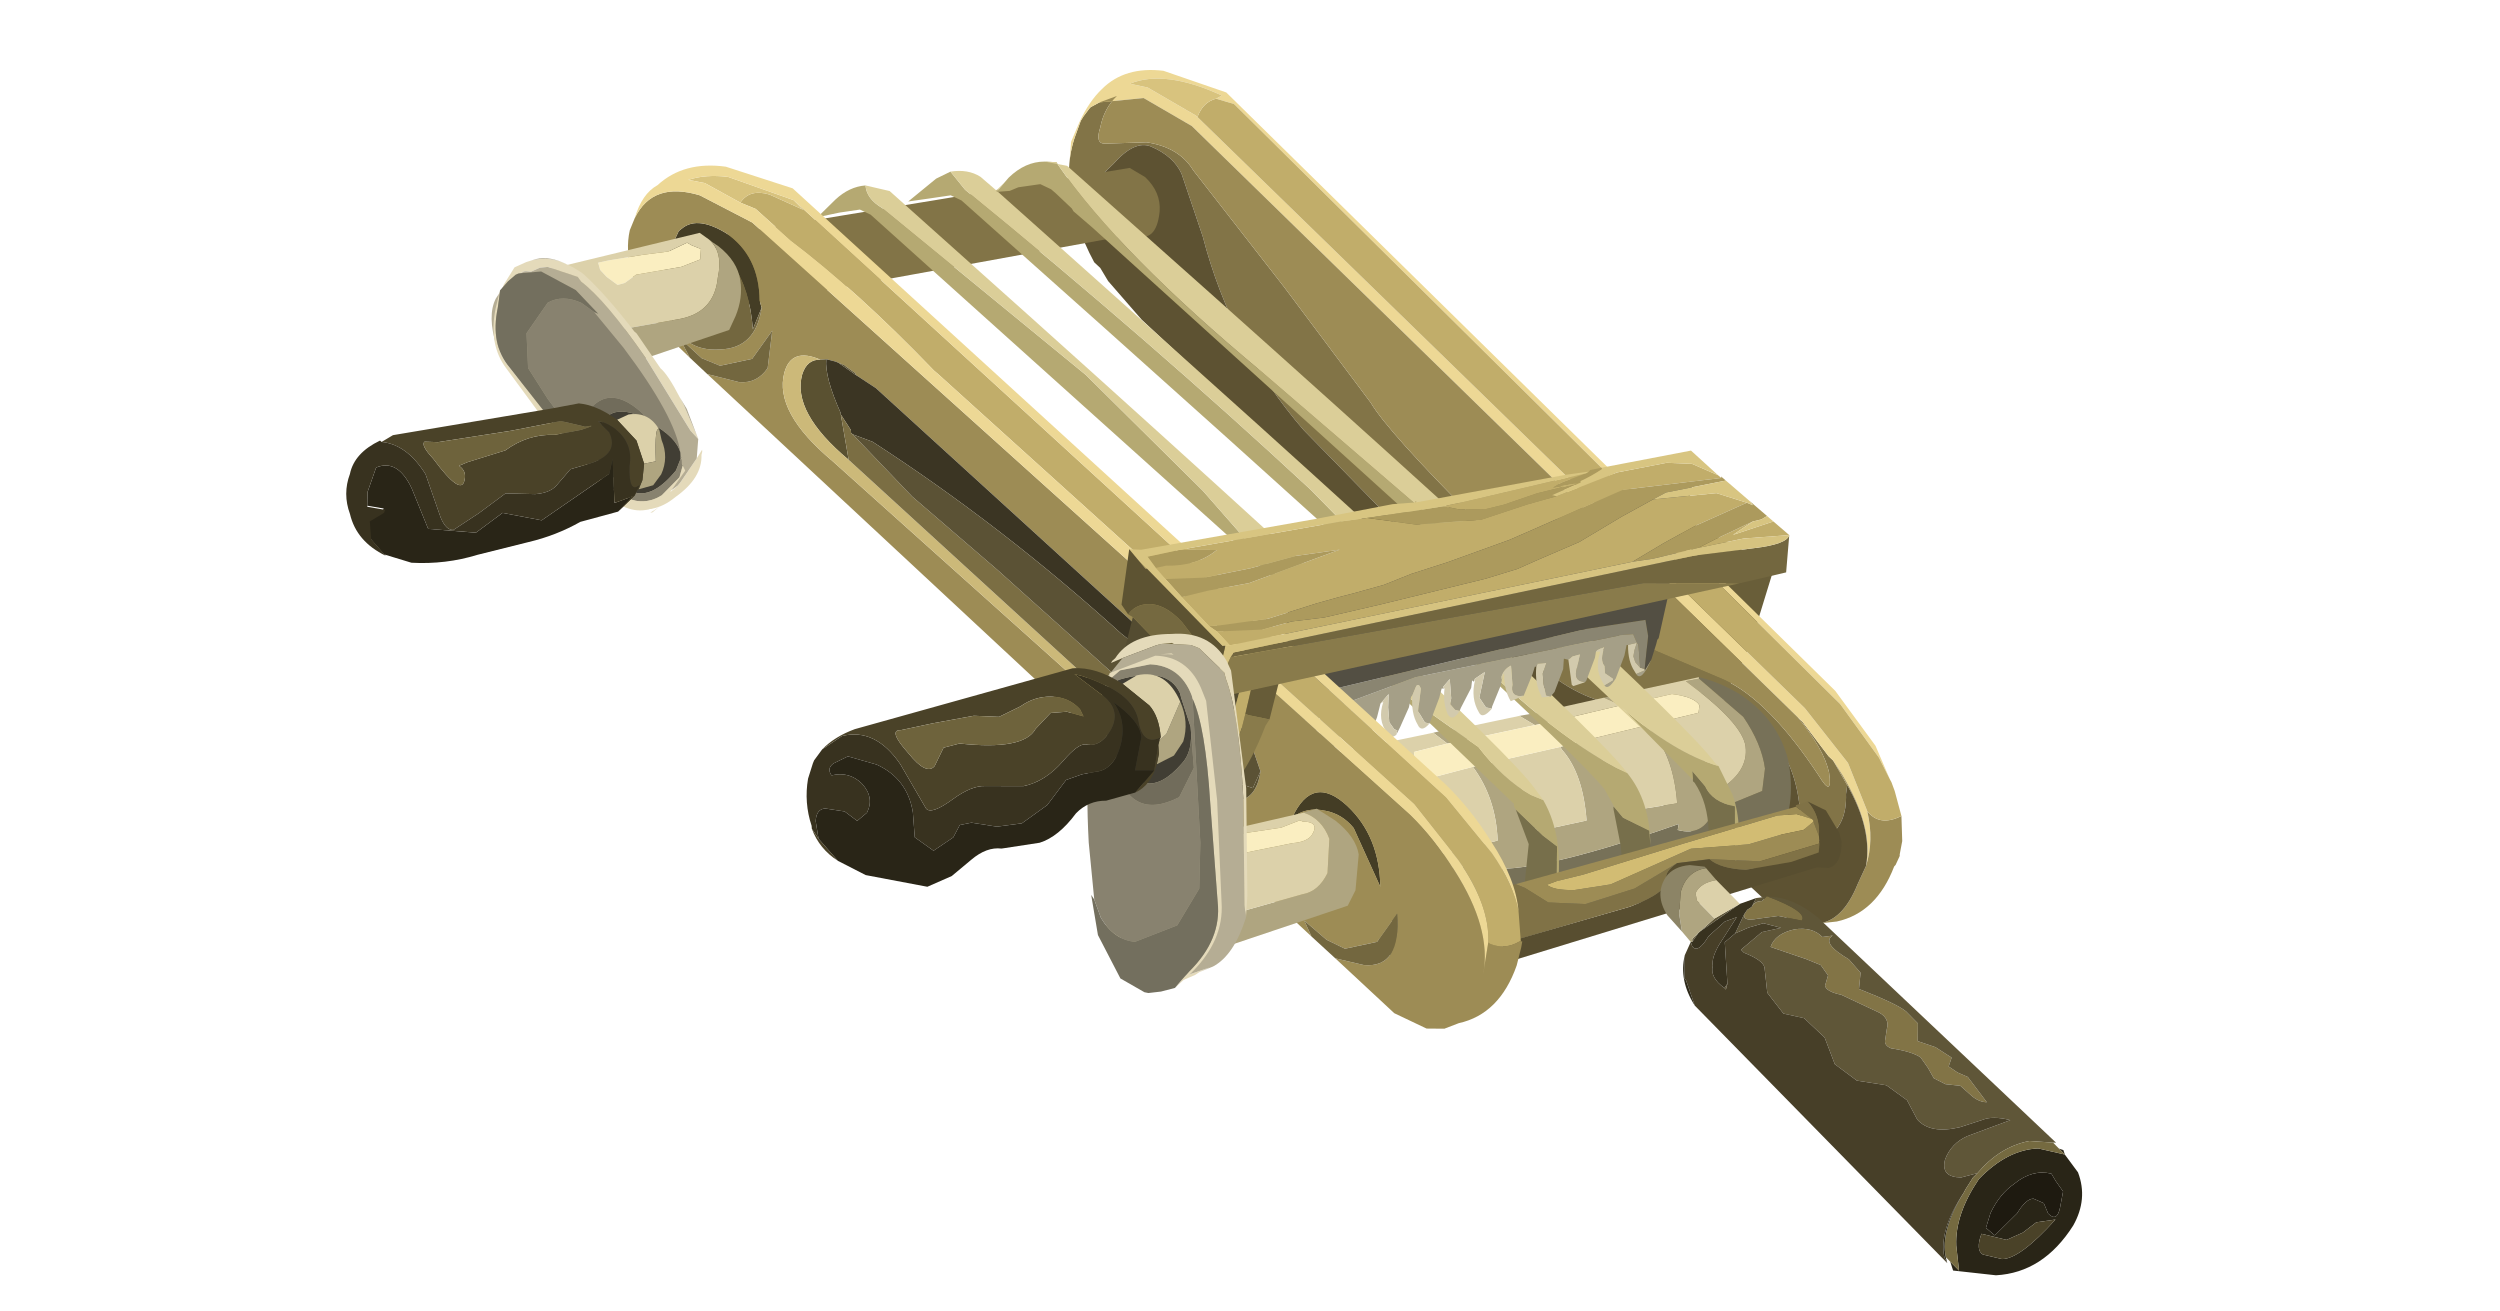 <?xml version="1.0" encoding="UTF-8" standalone="no"?>
<svg xmlns:xlink="http://www.w3.org/1999/xlink" height="44.35px" width="84.55px" xmlns="http://www.w3.org/2000/svg">
  <g transform="matrix(1.0, 0.0, 0.0, 1.0, 0.0, 0.0)">
    <use height="6.95" transform="matrix(0.997, -0.075, 0.075, 0.997, 54.95, 17.25)" width="4.9" xlink:href="#shape0"/>
    <use height="29.6" transform="matrix(0.999, -0.032, 0.032, 0.999, 36.05, 2.45)" width="27.45" xlink:href="#shape1"/>
    <use height="9.25" transform="matrix(0.997, -0.075, 0.075, 0.997, 42.2, 24.05)" width="18.15" xlink:href="#shape2"/>
    <use height="3.8" transform="matrix(0.997, -0.075, 0.075, 0.997, 23.3, 6.8)" width="15.85" xlink:href="#shape3"/>
    <use height="26.75" transform="matrix(0.997, -0.075, 0.075, 0.997, 27.55, 6.05)" width="29.55" xlink:href="#shape4"/>
    <use height="8.4" transform="matrix(0.997, -0.075, 0.075, 0.997, 42.4, 17.45)" width="14.9" xlink:href="#shape5"/>
    <use height="5.45" transform="matrix(0.997, -0.075, 0.075, 0.997, 46.671, 28.191)" width="15.55" xlink:href="#shape6"/>
    <use height="13.85" transform="matrix(1, 0.007, -0.007, 1, 56.15, 29.25)" width="14.35" xlink:href="#shape7"/>
    <use height="31.0" transform="matrix(0.997, -0.075, 0.075, 0.997, 21.05, 5.8)" width="28.4" xlink:href="#shape8"/>
    <use height="10.55" transform="matrix(0.997, -0.075, 0.075, 0.997, 37.1, 16.75)" width="23.25" xlink:href="#shape9"/>
    <use height="4.8" transform="matrix(0.997, -0.075, 0.075, 0.997, 17.581, 8.332)" width="7.35" xlink:href="#shape10"/>
    <use height="9.75" transform="matrix(-0.623, 0.748, -0.729, -0.607, 25.35, 13.95)" width="5.25" xlink:href="#shape11"/>
    <use height="9.25" transform="matrix(-0.659, 0.75, -0.721, -0.633, 24.7, 14.4)" width="4.55" xlink:href="#shape12"/>
    <use height="3.65" transform="matrix(0.997, -0.075, 0.075, 0.997, 12.318, 15.793)" width="9.05" xlink:href="#morphshape0"/>
    <use height="4.65" transform="matrix(0.997, -0.075, 0.075, 0.997, 11.5, 14.25)" width="10.9" xlink:href="#shape13"/>
    <use height="4.8" transform="matrix(0.997, -0.075, 0.075, 0.997, 38.55, 27.8)" width="7.3" xlink:href="#shape14"/>
    <use height="9.75" transform="matrix(1.163, -0.314, 0.309, 1.147, 35.05, 22.55)" width="5.25" xlink:href="#shape11"/>
    <use height="9.25" transform="matrix(1.178, -0.307, 0.301, 1.155, 34.95, 23.25)" width="4.55" xlink:href="#shape12"/>
    <use height="7.0" transform="matrix(0.997, -0.075, 0.075, 0.997, 27.0, 23.3)" width="12.95" xlink:href="#shape15"/>
  </g>
  <defs>
    <g id="shape0" transform="matrix(1.0, 0.0, 0.0, 1.0, 0.0, 0.0)">
      <path d="M4.9 2.3 L4.0 4.6 Q2.95 6.85 2.05 6.95 L0.3 6.65 Q-0.25 6.0 0.25 3.6 L1.25 0.0 4.9 2.3" fill="#695e39" fill-rule="evenodd" stroke="none"/>
    </g>
    <g id="shape1" transform="matrix(1.0, 0.0, 0.0, 1.0, 0.0, 0.0)">
      <path d="M24.05 22.6 L24.2 22.75 25.05 23.95 25.2 24.1 25.65 24.95 25.6 25.25 Q25.6 26.3 24.9 26.7 24.15 27.15 24.0 25.45 23.75 22.85 21.0 21.65 L19.5 21.85 18.0 22.0 Q16.45 21.7 15.1 20.3 L11.5 16.55 7.65 12.35 Q5.3 9.45 4.45 5.7 L3.8 3.55 Q3.55 2.95 2.8 2.6 2.25 2.35 1.5 3.15 L0.55 4.0 0.0 3.85 0.0 3.25 Q0.05 2.65 0.25 2.15 L0.45 1.65 0.55 1.5 0.75 1.25 0.8 1.2 0.9 1.15 1.1 1.05 1.7 0.85 Q1.25 1.25 1.1 1.9 0.9 2.45 1.25 2.45 L2.65 2.45 Q3.75 2.65 4.2 3.45 L7.15 7.5 9.95 11.5 Q10.5 12.5 13.4 15.6 16.4 18.8 17.6 19.4 L21.6 21.25 Q23.1 22.0 24.7 24.6 25.15 25.4 25.05 24.5 24.9 23.7 24.05 22.6" fill="#827447" fill-rule="evenodd" stroke="none"/>
      <path d="M25.2 24.1 L25.05 23.95 24.2 22.75 24.05 22.6 4.2 1.95 2.6 0.95 1.1 1.05 0.9 1.15 0.8 1.2 0.75 1.25 0.55 1.5 0.45 1.65 0.25 2.15 Q0.05 2.65 0.0 3.25 L0.1 2.35 0.4 1.7 Q0.75 1.0 1.2 0.6 2.0 -0.15 3.3 0.05 L5.4 0.85 25.35 21.75 26.65 23.65 27.1 24.8 26.75 24.05 25.5 22.2 5.65 1.25 5.05 1.05 5.25 0.95 Q3.35 0.0 2.15 0.45 L2.75 0.6 4.35 1.6 4.4 1.65 24.3 22.3 25.7 24.2 26.3 25.85 Q26.5 26.85 26.2 27.7 26.5 26.4 25.5 24.6 L25.2 24.1" fill="#edd895" fill-rule="evenodd" stroke="none"/>
      <path d="M24.05 22.6 Q24.9 23.7 25.05 24.5 25.15 25.4 24.7 24.6 23.1 22.0 21.6 21.25 L17.6 19.4 Q16.4 18.8 13.4 15.6 10.5 12.5 9.95 11.5 L7.15 7.5 4.2 3.45 Q3.75 2.65 2.65 2.45 L1.25 2.45 Q0.9 2.45 1.1 1.9 1.25 1.25 1.7 0.85 L1.1 1.05 2.6 0.95 4.2 1.95 24.05 22.6 M25.65 24.95 L25.2 24.1 25.5 24.6 Q26.5 26.4 26.2 27.7 26.5 26.85 26.3 25.85 26.7 26.4 27.45 26.05 L27.45 26.9 27.35 27.35 27.35 27.4 27.2 27.7 27.15 27.75 Q26.5 29.3 25.15 29.55 L24.5 29.6 Q25.35 29.55 25.9 28.3 L26.2 27.7 Q26.45 26.45 25.65 24.95" fill="#9d8c55" fill-rule="evenodd" stroke="none"/>
      <path d="M26.3 25.85 L25.7 24.2 24.3 22.3 4.4 1.65 Q4.6 1.15 5.05 1.05 L5.65 1.25 25.5 22.2 26.75 24.05 27.1 24.8 27.15 24.9 27.2 25.05 27.25 25.2 27.45 26.05 Q26.7 26.4 26.3 25.85" fill="#c1ad6a" fill-rule="evenodd" stroke="none"/>
      <path d="M4.4 1.65 L4.35 1.6 2.75 0.6 2.15 0.45 Q3.35 0.0 5.25 0.95 L5.05 1.05 Q4.6 1.15 4.4 1.65" fill="#d8c37e" fill-rule="evenodd" stroke="none"/>
      <path d="M0.0 3.85 L0.55 4.0 1.5 3.15 Q2.25 2.35 2.8 2.6 3.55 2.95 3.8 3.55 L4.45 5.7 Q5.3 9.45 7.65 12.35 L11.5 16.55 15.1 20.3 Q16.45 21.7 18.0 22.0 L19.5 21.85 21.0 21.65 Q23.75 22.85 24.0 25.45 24.15 27.15 24.9 26.7 25.6 26.3 25.6 25.25 L25.65 24.95 Q26.45 26.45 26.2 27.7 L25.9 28.3 Q25.35 29.55 24.5 29.6 L24.05 29.55 Q23.5 29.5 23.05 29.05 L2.3 8.45 1.2 7.1 0.95 6.65 0.85 6.55 0.75 6.45 Q0.1 5.15 0.0 3.85" fill="#5d5232" fill-rule="evenodd" stroke="none"/>
    </g>
    <g id="shape2" transform="matrix(1.0, 0.0, 0.0, 1.0, 0.0, 0.0)">
      <path d="M15.3 0.05 L15.3 0.0 Q15.95 0.2 16.6 0.65 17.85 1.6 18.1 3.0 18.3 4.6 17.5 5.8 L16.65 6.6 4.65 9.25 4.15 8.7 4.2 8.5 4.55 5.7 4.6 5.75 7.35 5.8 Q8.65 6.4 14.25 4.9 L14.2 5.1 Q15.05 5.4 15.45 4.55 L17.15 4.0 17.3 3.25 Q17.25 2.4 16.7 1.45 L15.3 0.05" fill="#777158" fill-rule="evenodd" stroke="none"/>
      <path d="M13.35 0.65 L12.6 0.75 12.05 0.45 12.4 0.4 13.25 0.55 13.35 0.65 M10.4 1.1 L9.65 1.2 9.15 0.85 9.65 0.8 10.1 0.8 10.4 1.1 M7.45 1.5 L6.65 1.6 6.2 1.2 6.85 1.1 6.9 1.15 7.05 1.15 7.45 1.5 M10.45 2.0 L11.25 1.85 Q12.7 3.4 12.45 4.35 L14.25 4.2 Q14.25 2.65 13.6 1.75 L13.45 1.5 14.1 1.4 Q15.6 2.9 15.6 3.9 16.75 3.35 16.7 2.45 16.65 1.65 14.85 0.1 L15.3 0.05 16.7 1.45 Q17.25 2.4 17.3 3.25 L17.15 4.0 15.45 4.55 Q15.05 5.4 14.2 5.1 L14.25 4.9 Q8.65 6.4 7.35 5.8 L4.6 5.75 4.6 5.6 8.1 5.0 Q8.15 3.55 7.45 2.45 L8.3 2.35 Q9.6 3.8 9.4 4.7 L9.35 4.8 11.15 4.55 Q11.15 2.95 10.5 2.1 L10.45 2.0" fill="#afa580" fill-rule="evenodd" stroke="none"/>
      <path d="M11.25 1.85 L15.2 1.2 15.25 0.95 Q15.1 0.65 14.35 0.5 L13.35 0.65 13.25 0.55 12.4 0.4 15.3 0.0 15.3 0.05 14.85 0.1 Q16.65 1.65 16.7 2.45 16.75 3.35 15.6 3.9 15.6 2.9 14.1 1.4 L13.45 1.5 13.6 1.75 Q14.25 2.65 14.25 4.2 L12.45 4.35 Q12.7 3.4 11.25 1.85 M12.6 0.75 L10.4 1.1 10.1 0.8 9.65 0.8 12.05 0.45 12.6 0.75 M9.65 1.2 L7.45 1.5 7.05 1.15 6.9 1.15 9.15 0.85 9.65 1.2 M6.65 1.6 L5.5 1.8 Q5.55 2.7 6.1 2.7 L7.45 2.45 10.45 2.0 10.5 2.1 Q11.15 2.95 11.15 4.55 L9.35 4.8 9.4 4.7 Q9.6 3.8 8.3 2.35 L7.45 2.45 Q8.15 3.55 8.1 5.0 L4.6 5.6 4.6 5.75 4.55 5.7 4.2 8.5 0.0 3.2 0.55 2.25 0.85 1.9 6.2 1.2 6.65 1.6" fill="#dcd1aa" fill-rule="evenodd" stroke="none"/>
      <path d="M13.35 0.65 L14.35 0.5 Q15.1 0.65 15.25 0.95 L15.2 1.2 11.25 1.85 10.45 2.0 7.45 2.45 6.1 2.7 Q5.55 2.7 5.5 1.8 L6.65 1.6 7.45 1.5 9.65 1.2 10.4 1.1 12.6 0.75 13.35 0.65" fill="#faeec1" fill-rule="evenodd" stroke="none"/>
    </g>
    <g id="shape3" transform="matrix(1.0, 0.0, 0.0, 1.0, 0.0, 0.0)">
      <path d="M0.6 3.8 Q0.05 3.85 0.0 3.3 0.0 2.45 0.95 1.25 L14.95 0.0 15.45 0.35 Q15.95 0.9 15.85 1.55 15.65 2.65 14.9 2.25 L1.15 3.7 0.6 3.8" fill="#827447" fill-rule="evenodd" stroke="none"/>
    </g>
    <g id="shape4" transform="matrix(1.0, 0.0, 0.0, 1.0, 0.0, 0.0)">
      <path d="M23.2 26.1 L23.0 26.65 21.95 26.75 22.4 24.25 22.05 23.05 22.9 24.0 23.35 24.4 23.2 26.1 M28.1 22.5 L28.1 22.2 28.5 22.75 Q28.7 23.3 29.45 23.5 L29.3 25.55 28.25 25.75 28.45 24.95 28.5 24.3 Q28.55 23.3 28.15 22.6 L28.1 22.55 28.1 22.5 M25.4 23.25 L25.65 23.6 26.5 24.1 26.5 24.6 26.45 24.7 26.45 24.85 26.2 26.15 25.15 26.35 25.5 25.0 25.5 24.55 25.35 23.3 25.35 23.2 25.4 23.25" fill="#776f4b" fill-rule="evenodd" stroke="none"/>
      <path d="M23.2 26.1 L23.35 24.4 22.9 24.0 22.05 23.05 22.0 22.95 22.0 22.85 18.05 18.45 20.95 20.85 Q21.7 22.0 22.6 22.6 L23.0 22.8 Q23.65 24.15 23.2 26.1 M15.5 15.65 L15.65 15.85 15.35 15.55 14.8 15.0 13.05 13.1 1.8 1.35 1.45 1.15 0.75 1.2 0.0 1.3 0.65 0.75 Q1.15 0.35 1.7 0.35 1.7 0.8 2.2 1.15 L8.65 7.3 12.3 11.5 15.35 15.55 15.5 15.65 M26.7 20.85 L25.9 19.9 Q27.55 21.55 29.0 22.1 L29.4 23.1 Q29.7 24.2 29.3 25.55 L29.45 23.5 Q28.7 23.3 28.5 22.75 L28.1 22.2 28.1 22.5 26.7 20.85 M7.8 0.0 L8.2 0.05 8.25 0.15 Q10.1 3.3 14.6 7.65 L21.6 14.65 24.8 18.7 23.5 17.35 9.25 2.35 8.65 1.75 8.6 1.65 8.1 1.1 7.95 0.95 7.6 0.75 6.85 0.8 6.55 0.9 6.15 0.9 6.1 0.9 6.4 0.6 6.55 0.45 Q7.15 -0.05 7.8 0.0 M4.6 0.1 L5.05 0.75 Q10.9 6.3 15.95 11.75 L20.5 17.15 Q23.25 20.45 25.55 21.9 L25.9 22.1 Q26.6 23.1 26.5 24.6 L26.5 24.1 25.65 23.6 25.4 23.25 25.1 22.6 Q23.9 20.75 4.9 1.1 L4.55 0.9 3.85 0.95 3.1 1.0 4.1 0.3 4.6 0.1" fill="#b5a972" fill-rule="evenodd" stroke="none"/>
      <path d="M18.05 18.45 L15.5 15.65 15.35 15.55 12.3 11.5 8.65 7.3 2.2 1.15 Q1.7 0.8 1.7 0.35 L2.5 0.6 Q21.55 20.35 22.75 22.4 L23.0 22.8 22.6 22.6 Q21.7 22.0 20.95 20.85 L18.05 18.45 M29.0 22.1 Q27.55 21.55 25.9 19.9 L26.7 20.85 23.5 17.35 24.8 18.7 21.6 14.65 14.6 7.65 Q10.1 3.3 8.25 0.15 L8.2 0.05 7.8 0.0 8.55 0.2 Q27.65 19.9 28.9 22.0 L29.0 22.1 M25.9 22.1 L25.55 21.9 Q23.25 20.45 20.5 17.15 L15.95 11.75 Q10.9 6.3 5.05 0.75 L4.6 0.1 Q5.2 0.05 5.6 0.35 L6.1 0.85 6.4 0.6 6.1 0.9 6.15 0.9 Q24.7 20.1 25.9 22.1" fill="#dbce98" fill-rule="evenodd" stroke="none"/>
    </g>
    <g id="shape5" transform="matrix(1.0, 0.0, 0.0, 1.0, 0.0, 0.0)">
      <path d="M11.2 5.45 L11.15 5.65 10.8 6.4 10.75 6.45 10.6 6.4 Q10.4 6.3 10.5 6.0 L10.65 5.5 10.4 5.55 10.25 5.65 10.1 5.6 10.05 5.95 9.7 6.7 9.55 6.85 9.4 6.8 9.35 6.4 9.35 6.05 9.5 5.7 9.2 5.7 9.15 5.8 9.1 5.8 9.0 6.05 8.65 6.75 8.5 6.75 Q8.2 6.7 8.3 6.35 L8.3 5.7 Q8.05 5.8 7.95 6.05 L7.95 6.15 8.0 6.0 7.9 6.35 7.55 7.05 7.55 7.1 7.35 7.05 7.15 6.7 7.4 5.85 7.05 6.05 7.0 6.15 6.95 6.1 6.9 6.35 6.5 7.0 6.45 7.1 6.3 7.05 6.15 6.85 6.2 6.65 6.2 6.4 6.2 6.0 5.95 6.25 6.0 6.3 5.9 6.3 5.8 6.6 5.45 7.35 5.4 7.45 5.25 7.4 5.05 7.0 5.2 6.25 Q5.15 6.05 5.05 6.15 L4.9 6.45 4.85 6.5 4.75 6.85 4.4 7.5 4.25 7.75 4.3 7.6 4.2 7.55 4.05 7.3 4.05 6.8 4.1 6.35 3.8 6.65 3.65 7.1 3.3 7.85 2.85 7.95 Q2.55 7.45 2.8 6.8 L2.75 6.8 2.6 7.1 2.25 7.85 Q1.95 8.25 1.8 7.95 1.6 7.55 1.75 6.9 L1.7 6.95 1.55 7.45 1.15 8.15 Q0.9 8.55 0.65 8.3 0.5 7.7 0.7 7.1 L0.8 7.2 2.1 6.7 5.05 5.85 12.1 4.95 12.5 4.95 12.6 5.25 12.65 5.3 12.65 6.1 12.5 5.9 12.45 5.7 12.5 5.5 12.6 5.25 12.3 5.3 12.25 5.3 12.15 5.65 11.8 6.4 Q11.5 6.8 11.4 6.6 L11.7 6.45 11.7 6.4 11.45 6.2 11.45 5.95 Q11.3 5.75 11.5 5.3 L11.25 5.4 11.2 5.45 M0.45 5.5 L0.2 6.8 0.7 7.1 0.0 7.2 0.45 5.5 M13.05 5.85 Q12.65 6.6 12.5 6.3 L12.8 6.2 13.05 5.85" fill="#a59f87" fill-rule="evenodd" stroke="none"/>
      <path d="M11.2 5.45 L11.25 5.4 11.5 5.3 Q11.3 5.75 11.45 5.95 L11.45 6.2 11.7 6.4 11.7 6.45 11.4 6.6 11.35 6.5 Q11.1 6.0 11.35 5.45 L11.2 5.45 M12.3 5.3 L12.6 5.25 12.5 5.5 12.45 5.7 12.5 5.9 12.65 6.1 12.8 6.15 12.8 6.2 12.5 6.3 12.45 6.2 Q12.25 5.85 12.3 5.3 M3.8 6.65 L4.1 6.35 4.05 6.8 4.05 7.3 4.2 7.55 4.3 7.6 4.25 7.75 Q4.0 7.9 3.95 7.65 3.65 7.2 3.9 6.6 L3.8 6.65 M4.9 6.45 L5.05 6.15 Q5.15 6.05 5.2 6.25 L5.05 7.0 5.25 7.4 5.4 7.45 Q5.1 7.75 5.0 7.45 4.8 7.05 4.9 6.45 M6.0 6.3 L5.95 6.25 6.2 6.0 6.2 6.4 6.2 6.65 6.15 6.85 6.3 7.05 6.45 7.1 Q6.2 7.45 6.05 7.2 5.9 6.8 6.0 6.3 M7.0 6.15 L7.05 6.05 7.4 5.85 7.15 6.7 7.35 7.05 7.55 7.1 Q7.2 7.45 7.1 7.2 6.85 6.7 7.05 6.1 L7.0 6.15 M8.0 6.0 L7.95 6.15 7.95 6.05 Q8.05 5.8 8.3 5.7 L8.3 6.35 Q8.2 6.7 8.5 6.75 L8.65 6.75 8.2 6.9 Q8.0 6.5 8.05 5.95 L8.0 6.0 M9.15 5.8 L9.2 5.7 9.5 5.7 9.35 6.05 9.35 6.4 9.4 6.8 9.55 6.85 9.25 6.85 9.25 6.8 Q9.05 6.4 9.15 5.8 M10.25 5.65 L10.4 5.55 10.65 5.5 10.5 6.0 Q10.4 6.3 10.6 6.4 L10.75 6.45 10.35 6.55 10.3 6.5 10.25 5.65" fill="#d2caad" fill-rule="evenodd" stroke="none"/>
      <path d="M12.6 5.25 L12.5 4.95 12.1 4.95 5.05 5.85 2.1 6.7 0.8 7.2 0.7 7.1 0.2 6.8 0.45 5.5 1.25 6.2 10.95 4.65 12.95 4.5 13.0 5.05 12.8 6.15 12.65 6.1 12.65 5.3 12.6 5.25" fill="#8a8571" fill-rule="evenodd" stroke="none"/>
      <path d="M12.8 6.15 L13.0 5.05 12.95 4.5 10.95 4.65 1.25 6.2 0.45 5.5 1.1 2.4 5.75 1.7 14.9 0.0 13.8 3.5 13.85 3.5 13.35 5.15 13.3 5.2 13.25 5.35 13.05 5.85 12.8 6.2 12.8 6.15" fill="#534f43" fill-rule="evenodd" stroke="none"/>
    </g>
    <g id="shape6" transform="matrix(1.0, 0.0, 0.0, 1.0, 7.75, 2.7)">
      <path d="M6.9 -2.0 L6.55 -1.75 5.8 -1.65 4.65 -1.4 2.7 -1.4 -0.1 -0.4 -1.35 -0.3 Q-2.05 -0.35 -2.25 -0.55 L-1.9 -0.65 -1.0 -0.8 2.5 -1.6 5.7 -2.3 6.35 -2.3 6.85 -2.1 6.9 -2.05 6.9 -2.0" fill="#d2bc73" fill-rule="evenodd" stroke="none"/>
      <path d="M6.85 -2.1 L6.35 -2.3 5.7 -2.3 2.5 -1.6 -1.0 -0.8 -1.9 -0.65 -2.25 -0.55 Q-2.05 -0.35 -1.35 -0.3 L-0.1 -0.4 2.7 -1.4 4.65 -1.4 5.8 -1.65 6.55 -1.75 6.9 -2.0 7.05 -1.5 7.05 -1.25 5.0 -0.8 3.3 -1.0 2.2 -0.95 1.4 -0.55 0.7 -0.2 -1.0 0.2 -2.25 0.05 -3.0 -0.5 -3.3 -0.65 6.35 -2.55 6.85 -2.1 M-4.55 2.1 L-3.95 2.0 -5.05 2.3 -4.55 2.1 M-7.05 2.7 L-7.05 2.75 Q-7.55 2.75 -7.7 2.4 L-7.7 2.25 Q-7.9 1.4 -7.05 0.1 L-5.5 -0.2 -7.7 2.4 Q-7.5 2.75 -7.05 2.7" fill="#9d8c55" fill-rule="evenodd" stroke="none"/>
      <path d="M2.2 -0.95 L3.3 -1.0 Q3.65 -0.65 4.5 -0.55 L6.05 -0.7 7.0 -0.95 7.05 -1.25 7.05 -1.5 Q7.15 -2.2 6.75 -2.7 L7.35 -2.35 7.75 -1.55 7.8 -1.25 Q7.75 -0.5 7.3 -0.4 L6.9 -0.45 -3.95 2.0 -4.55 2.1 -3.8 1.3 0.5 0.4 Q1.85 0.0 1.8 -0.45 1.75 -0.7 2.2 -0.95" fill="#584e30" fill-rule="evenodd" stroke="none"/>
      <path d="M6.9 -2.0 L6.9 -2.05 6.85 -2.1 6.35 -2.55 6.35 -2.6 6.75 -2.7 Q7.15 -2.2 7.05 -1.5 L6.9 -2.0 M-3.3 -0.65 L-3.0 -0.5 -2.25 0.05 -1.0 0.2 0.7 -0.2 1.4 -0.55 2.2 -0.95 Q1.75 -0.7 1.8 -0.45 1.85 0.0 0.5 0.4 L-3.8 1.3 -4.55 2.1 -5.05 2.3 -6.55 2.55 -7.05 2.7 Q-7.5 2.75 -7.7 2.4 L-5.5 -0.2 -3.3 -0.65 M3.3 -1.0 L5.0 -0.8 7.05 -1.25 7.0 -0.95 6.05 -0.7 4.5 -0.55 Q3.65 -0.65 3.3 -1.0" fill="#807246" fill-rule="evenodd" stroke="none"/>
    </g>
    <g id="shape7" transform="matrix(1.0, 0.0, 0.0, 1.0, 0.0, 0.0)">
      <path d="M3.65 1.05 Q5.0 1.55 4.8 1.85 L4.0 1.7 3.3 1.8 Q2.8 1.9 2.85 1.65 L2.95 1.5 3.1 1.4 Q3.2 1.2 3.45 1.2 L3.6 1.05 3.65 1.05 M11.1 7.95 Q10.85 7.95 10.6 7.75 L10.2 7.4 9.7 7.35 9.3 7.15 9.1 6.8 8.85 6.45 Q8.55 6.25 7.85 6.15 7.6 6.05 7.65 5.85 L7.7 5.5 Q7.8 5.15 7.45 4.95 L6.15 4.35 Q5.65 4.25 5.6 4.05 L5.7 3.7 5.45 3.35 4.95 3.15 3.75 2.75 Q3.9 2.3 4.55 2.15 5.15 2.05 5.5 2.4 L5.85 2.35 Q5.45 2.6 6.4 3.15 L6.8 3.6 6.75 4.15 Q8.05 4.65 8.35 4.9 L8.75 5.3 8.75 5.9 9.35 6.1 9.9 6.45 9.8 6.75 10.1 6.95 10.45 7.1 11.1 7.95" fill="#827446" fill-rule="evenodd" stroke="none"/>
      <path d="M10.8 10.35 L10.25 10.5 Q9.55 10.5 9.7 9.9 9.9 9.35 10.45 9.1 L11.9 8.55 Q11.3 8.4 10.95 8.55 L10.2 8.8 Q9.2 9.05 8.75 8.55 L8.4 7.9 7.7 7.4 6.7 7.25 5.95 6.7 5.6 5.8 4.9 5.15 4.2 5.0 3.65 4.3 3.55 3.45 Q3.5 3.2 2.85 2.95 L2.75 2.85 3.45 2.25 4.1 2.1 3.5 1.95 3.0 2.1 2.55 2.3 2.85 1.65 Q2.8 1.9 3.3 1.8 L4.0 1.7 4.8 1.85 Q5.0 1.55 3.65 1.05 4.5 1.05 5.35 1.75 L13.45 9.3 13.35 9.3 12.55 9.25 Q11.55 9.45 10.8 10.35 M2.3 4.0 L2.25 4.2 2.2 4.15 2.3 4.0 M11.1 7.95 L10.45 7.1 10.1 6.95 9.8 6.75 9.9 6.45 9.35 6.1 8.75 5.9 8.75 5.3 8.35 4.9 Q8.05 4.65 6.75 4.15 L6.8 3.6 6.4 3.15 Q5.45 2.6 5.85 2.35 L5.5 2.4 Q5.15 2.05 4.55 2.15 3.9 2.3 3.75 2.75 L4.95 3.15 5.45 3.35 5.7 3.7 5.6 4.05 Q5.65 4.25 6.15 4.35 L7.45 4.95 Q7.8 5.15 7.7 5.5 L7.65 5.85 Q7.6 6.05 7.85 6.15 8.55 6.25 8.85 6.45 L9.1 6.8 9.3 7.15 9.7 7.35 10.2 7.4 10.6 7.75 Q10.85 7.95 11.1 7.95 M2.7 1.3 L1.35 2.25 1.85 1.8 2.7 1.3 M1.3 2.3 L1.1 2.6 1.1 2.5 1.3 2.3 M3.1 1.4 L3.25 1.1 3.6 1.05 3.45 1.2 Q3.2 1.2 3.1 1.4" fill="#5f5638" fill-rule="evenodd" stroke="none"/>
      <path d="M2.55 2.3 L3.0 2.1 3.5 1.95 4.1 2.1 3.45 2.25 2.75 2.85 2.85 2.95 Q3.5 3.2 3.55 3.45 L3.65 4.3 4.2 5.0 4.9 5.15 5.6 5.8 5.95 6.7 6.7 7.25 7.7 7.4 8.4 7.9 8.75 8.55 Q9.2 9.05 10.2 8.8 L10.95 8.55 Q11.3 8.4 11.9 8.55 L10.45 9.1 Q9.9 9.35 9.7 9.9 9.55 10.5 10.25 10.5 L10.8 10.35 10.65 10.5 10.4 10.9 10.35 11.0 Q9.5 12.3 9.7 13.2 L9.8 13.4 1.2 4.75 0.9 3.9 0.85 3.85 0.85 3.75 0.85 3.05 1.05 2.6 1.1 2.75 Q1.3 3.0 1.65 2.4 L2.2 1.9 2.6 1.75 2.0 2.7 Q1.75 3.15 1.8 3.4 1.7 3.8 2.2 4.15 L2.25 4.2 2.3 4.0 2.2 2.6 2.55 2.3" fill="#473f28" fill-rule="evenodd" stroke="none"/>
      <path d="M11.25 11.7 Q11.55 11.05 12.05 10.7 12.65 10.2 13.3 10.35 L13.45 10.6 13.7 10.95 13.6 11.5 Q13.5 12.0 13.2 11.7 L13.05 11.35 12.7 11.2 Q12.45 11.2 12.15 11.7 L11.4 12.45 11.1 12.2 11.25 11.7" fill="#1e1a10" fill-rule="evenodd" stroke="none"/>
      <path d="M11.25 11.7 L11.1 12.2 11.4 12.45 12.15 11.7 Q12.45 11.2 12.7 11.2 L13.05 11.35 13.2 11.7 Q13.5 12.0 13.6 11.5 L13.7 10.95 13.45 10.6 13.3 10.35 Q12.65 10.2 12.05 10.7 11.55 11.05 11.25 11.7 M9.9 13.35 L10.2 13.65 10.1 12.8 Q10.05 11.75 10.85 10.55 11.8 9.55 12.85 9.5 L13.75 9.7 13.55 9.5 13.7 9.55 13.75 9.7 14.2 10.3 Q14.55 11.2 14.05 12.1 13.05 13.7 11.45 13.8 L10.0 13.65 9.9 13.35 M12.8 12.0 L12.35 12.35 11.8 12.6 10.95 12.4 Q10.75 12.95 11.0 13.1 L11.65 13.25 Q12.25 13.25 13.45 11.9 L12.8 12.0" fill="#292517" fill-rule="evenodd" stroke="none"/>
      <path d="M10.35 11.0 L10.4 10.9 10.65 10.5 10.8 10.35 Q11.55 9.45 12.55 9.25 L13.35 9.3 13.55 9.5 13.75 9.7 12.85 9.5 Q11.8 9.55 10.85 10.55 10.05 11.75 10.1 12.8 L10.2 13.65 9.9 13.35 9.75 13.2 Q9.55 12.3 10.35 11.0" fill="#756a40" fill-rule="evenodd" stroke="none"/>
      <path d="M12.8 12.0 L13.45 11.9 Q12.25 13.25 11.65 13.25 L11.0 13.1 Q10.75 12.95 10.95 12.4 L11.8 12.6 12.35 12.35 12.8 12.0" fill="#4a4228" fill-rule="evenodd" stroke="none"/>
      <path d="M2.55 2.3 L2.2 2.6 2.3 4.0 2.2 4.15 Q1.7 3.8 1.8 3.4 1.75 3.15 2.0 2.7 L2.6 1.75 2.2 1.9 1.65 2.4 Q1.3 3.0 1.1 2.75 L1.05 2.6 1.1 2.6 1.3 2.3 1.35 2.25 2.7 1.3 3.25 1.1 3.1 1.4 2.95 1.5 2.85 1.65 2.55 2.3" fill="#38321f" fill-rule="evenodd" stroke="none"/>
      <path d="M1.35 2.25 L1.3 2.3 1.1 2.5 1.1 2.6 1.05 2.6 0.75 2.25 0.65 1.65 0.7 0.9 Q0.9 0.2 1.55 0.1 L1.9 0.5 Q1.35 0.6 1.2 0.95 L1.25 1.2 1.85 1.8 1.35 2.25" fill="#afa580" fill-rule="evenodd" stroke="none"/>
      <path d="M0.75 2.25 L0.25 1.7 Q-0.2 1.0 0.2 0.4 0.45 0.05 1.0 0.0 L1.5 0.05 1.55 0.1 Q0.9 0.2 0.7 0.9 L0.65 1.65 0.75 2.25" fill="#8c8466" fill-rule="evenodd" stroke="none"/>
      <path d="M1.9 0.5 L2.7 1.3 1.85 1.8 1.25 1.2 1.2 0.95 Q1.35 0.6 1.9 0.5" fill="#dcd1aa" fill-rule="evenodd" stroke="none"/>
      <path d="M0.85 3.05 L0.85 3.75 0.85 3.85 0.9 3.9 1.2 4.75 Q0.65 3.9 0.85 3.05 M9.8 13.4 L9.7 13.2 Q9.5 12.3 10.35 11.0 9.55 12.3 9.75 13.2 L9.8 13.4" fill="#2e2a1a" fill-rule="evenodd" stroke="none"/>
    </g>
    <g id="shape8" transform="matrix(1.0, 0.0, 0.0, 1.0, 0.0, 0.0)">
      <path d="M22.1 23.35 Q21.45 23.15 20.95 23.5 21.75 22.05 22.85 23.25 23.85 24.35 23.75 26.05 L23.0 24.0 Q22.65 23.5 22.1 23.35 M1.3 3.1 L1.25 3.05 1.75 2.15 1.9 2.05 Q2.45 1.7 3.35 2.35 4.4 3.2 4.3 4.7 L4.35 4.95 4.0 5.65 Q4.0 4.3 3.5 3.45 3.35 2.9 2.65 2.75 L1.5 2.85 1.3 3.1" fill="#443d25" fill-rule="evenodd" stroke="none"/>
      <path d="M22.1 23.35 Q22.65 23.5 23.0 24.0 L23.75 26.05 Q23.85 24.35 22.85 23.25 21.75 22.05 20.95 23.5 21.45 23.15 22.1 23.35 M27.25 28.2 L27.3 28.25 Q27.8 28.5 28.3 28.25 L28.35 28.25 28.4 28.25 28.35 28.45 28.15 29.05 Q27.45 30.65 26.05 30.85 L25.55 31.0 24.95 30.95 23.9 30.35 22.05 28.35 23.0 28.65 Q24.25 28.85 24.25 27.0 L23.5 27.9 22.4 28.05 21.8 27.7 21.1 27.0 21.3 27.55 2.35 7.05 3.4 7.4 Q4.0 7.5 4.4 7.0 L4.65 5.75 3.9 6.65 2.8 6.8 2.2 6.5 1.5 5.75 1.8 6.45 1.0 5.55 0.4 4.45 0.05 3.5 Q-0.1 2.65 0.1 2.0 L0.25 1.7 0.3 1.6 Q1.0 0.4 2.55 1.0 L4.25 2.05 24.95 23.7 Q25.7 24.55 26.3 25.7 27.4 27.75 27.0 29.25 L27.25 28.2 M4.35 4.95 L4.3 4.7 Q4.4 3.2 3.35 2.35 2.45 1.7 1.9 2.05 L1.75 2.15 1.25 3.05 1.3 3.1 1.25 3.2 Q0.95 4.15 1.2 4.9 1.55 6.25 2.85 6.25 4.05 6.3 4.35 4.95 M7.35 7.45 L7.35 7.4 7.05 7.15 7.0 7.1 6.8 7.0 6.7 6.95 6.4 6.85 6.2 6.85 Q5.25 6.35 4.95 7.2 4.5 8.5 6.35 10.3 L18.25 22.7 19.05 22.8 Q19.8 22.8 20.0 21.85 L19.7 20.7 18.95 19.55 8.0 7.95 7.35 7.45" fill="#9d8c55" fill-rule="evenodd" stroke="none"/>
      <path d="M3.9 1.35 Q4.25 0.9 4.9 1.15 L6.0 1.75 5.7 1.4 26.2 23.2 27.6 25.2 Q28.25 26.3 28.35 27.25 L28.35 28.25 28.3 28.25 Q27.8 28.5 27.3 28.25 L27.25 28.2 Q27.4 26.95 26.45 25.35 L25.1 23.35 10.15 7.65 10.0 7.5 Q7.6 4.6 5.5 2.75 L4.4 1.6 3.9 1.35" fill="#c1ad6a" fill-rule="evenodd" stroke="none"/>
      <path d="M5.7 1.4 L6.0 1.75 4.9 1.15 Q4.25 0.9 3.9 1.35 L2.75 0.6 2.2 0.45 Q2.8 0.3 3.55 0.45 L5.7 1.4" fill="#d8c37e" fill-rule="evenodd" stroke="none"/>
      <path d="M3.9 1.35 L4.4 1.6 5.5 2.75 Q7.6 4.6 10.0 7.5 L10.15 7.65 25.1 23.35 26.45 25.35 Q27.4 26.95 27.25 28.2 L27.0 29.25 Q27.4 27.75 26.3 25.7 25.7 24.55 24.95 23.7 L4.25 2.05 2.55 1.0 Q1.0 0.4 0.3 1.6 0.6 0.8 1.15 0.55 2.1 -0.2 3.5 0.1 L5.7 1.0 26.2 22.75 Q27.0 23.65 27.6 24.8 28.35 26.15 28.35 27.25 28.25 26.3 27.6 25.2 L26.2 23.2 5.7 1.4 3.55 0.45 Q2.8 0.3 2.2 0.45 L2.75 0.6 3.9 1.35" fill="#edd895" fill-rule="evenodd" stroke="none"/>
      <path d="M1.8 6.45 L1.5 5.75 2.2 6.5 2.8 6.8 3.9 6.65 4.65 5.75 4.4 7.0 Q4.0 7.5 3.4 7.4 L2.35 7.05 1.8 6.45 M21.3 27.55 L21.1 27.0 21.8 27.7 22.4 28.05 23.5 27.9 24.25 27.0 Q24.25 28.85 23.0 28.65 L22.05 28.35 21.3 27.55 M1.3 3.1 L1.5 2.85 2.65 2.75 Q3.35 2.9 3.5 3.45 4.0 4.3 4.0 5.65 L4.35 4.95 Q4.05 6.3 2.85 6.25 1.55 6.25 1.2 4.9 0.95 4.15 1.25 3.2 L1.3 3.1" fill="#73673f" fill-rule="evenodd" stroke="none"/>
      <path d="M6.8 7.0 L7.35 7.45 8.0 7.95 18.95 19.55 19.7 20.7 19.25 20.15 15.65 16.85 Q11.9 12.9 7.75 9.75 L7.1 9.45 7.05 9.4 7.05 9.3 6.75 8.75 6.75 8.7 Q6.3 7.45 6.4 6.85 L6.7 6.95 6.8 7.0" fill="#3b3523" fill-rule="evenodd" stroke="none"/>
      <path d="M6.8 7.0 L7.0 7.1 7.05 7.15 7.35 7.4 7.35 7.45 6.8 7.0 M20.0 21.85 Q19.8 22.8 19.05 22.8 L18.55 22.65 17.1 21.2 17.2 21.25 18.65 21.7 19.35 22.25 19.7 22.4 20.0 21.85 M6.2 6.85 L6.4 6.85 Q6.3 7.45 6.75 8.7 L6.75 8.75 6.9 10.3 Q5.1 8.55 5.55 7.3 5.75 6.8 6.2 6.85" fill="#5a5131" fill-rule="evenodd" stroke="none"/>
      <path d="M19.05 22.8 L18.25 22.7 6.35 10.3 Q4.5 8.5 4.95 7.2 5.25 6.35 6.2 6.85 5.75 6.8 5.55 7.3 5.1 8.55 6.9 10.3 L17.2 21.25 17.1 21.2 18.55 22.65 19.05 22.8" fill="#ccb979" fill-rule="evenodd" stroke="none"/>
      <path d="M6.9 10.3 L6.75 8.75 7.05 9.3 7.05 9.4 7.1 9.45 8.95 11.7 11.65 14.4 18.65 21.7 17.2 21.25 6.9 10.3" fill="#7b6e43" fill-rule="evenodd" stroke="none"/>
      <path d="M19.7 20.7 L20.0 21.85 19.7 22.4 19.35 22.25 18.65 21.7 11.65 14.4 8.95 11.7 7.1 9.45 7.75 9.75 Q11.9 12.9 15.65 16.85 L19.25 20.15 19.7 20.7" fill="#5b5235" fill-rule="evenodd" stroke="none"/>
    </g>
    <g id="shape9" transform="matrix(1.0, 0.0, 0.0, 1.0, 0.0, 0.0)">
      <path d="M0.5 5.6 L0.45 5.55 0.9 4.2 1.9 5.4 2.35 5.85 3.4 7.15 4.3 7.0 3.95 8.0 3.55 8.95 3.0 9.75 2.1 10.4 Q2.6 10.15 2.85 9.4 L2.9 8.15 2.85 8.1 2.85 7.95 Q3.0 6.7 2.25 6.2 L2.15 6.15 1.95 6.1 1.5 6.05 0.75 5.6 0.5 5.6" fill="#544c31" fill-rule="evenodd" stroke="none"/>
      <path d="M0.5 5.6 L0.75 5.6 1.5 6.05 1.25 6.25 Q0.35 7.0 0.6 8.25 0.85 9.4 1.8 9.35 2.7 9.3 2.8 8.25 L2.9 8.25 2.85 8.1 2.9 8.15 2.85 9.4 Q2.6 10.15 2.1 10.4 L3.0 9.75 Q2.45 10.45 1.95 10.5 L1.85 10.5 1.8 10.5 1.65 10.45 Q0.8 10.35 0.35 9.45 -0.15 8.45 0.1 7.2 L0.4 6.2 0.5 5.6" fill="#695e39" fill-rule="evenodd" stroke="none"/>
      <path d="M1.5 6.05 L1.95 6.1 2.15 6.15 2.25 6.2 Q3.0 6.7 2.85 7.95 L2.85 8.1 2.9 8.25 2.8 8.25 2.75 8.3 2.7 7.55 Q2.6 6.85 1.85 6.85 0.9 6.8 0.75 7.8 0.7 8.7 1.05 9.05 L0.6 8.25 Q0.35 7.0 1.25 6.25 L1.5 6.05" fill="#5b5749" fill-rule="evenodd" stroke="none"/>
      <path d="M3.0 9.75 L3.55 8.95 3.95 8.0 4.3 7.0 4.7 6.95 4.45 7.75 4.3 8.2 Q3.35 10.5 2.3 10.5 L2.05 10.55 1.85 10.5 1.95 10.5 Q2.45 10.45 3.0 9.75" fill="#c1ad6a" fill-rule="evenodd" stroke="none"/>
      <path d="M0.6 8.25 L1.05 9.05 Q0.7 8.7 0.75 7.8 0.9 6.8 1.85 6.85 2.6 6.85 2.7 7.55 L2.75 8.3 2.8 8.25 Q2.7 9.3 1.8 9.35 0.85 9.4 0.6 8.25" fill="#88826f" fill-rule="evenodd" stroke="none"/>
      <path d="M4.7 6.95 L5.65 6.8 5.25 8.0 4.55 7.8 4.45 7.75 4.7 6.95" fill="#675c38" fill-rule="evenodd" stroke="none"/>
      <path d="M5.25 8.0 L5.1 8.2 Q4.0 10.5 3.0 10.55 L2.05 10.55 2.3 10.5 Q3.35 10.5 4.3 8.2 L4.45 7.75 4.55 7.8 5.25 8.0" fill="#897b4b" fill-rule="evenodd" stroke="none"/>
      <path d="M21.0 0.9 L21.1 1.0 17.75 1.15 14.8 2.2 13.8 2.55 11.65 3.15 10.4 3.45 9.45 3.75 8.45 3.95 7.9 4.05 7.15 4.2 5.45 4.6 3.8 4.7 3.45 4.7 2.8 3.9 2.6 3.65 3.5 3.5 4.9 3.35 7.0 2.75 8.05 2.45 6.55 2.55 5.0 2.85 3.4 3.05 2.1 3.0 1.8 2.6 2.15 2.55 Q3.2 2.65 3.9 2.15 L2.65 2.05 8.2 1.5 9.05 1.45 10.7 1.8 12.9 1.8 14.5 1.4 15.5 1.2 17.6 0.55 19.3 0.35 20.15 0.45 21.0 0.9 M22.75 2.6 L23.25 3.1 21.7 3.1 20.15 3.3 20.75 3.05 22.05 2.55 21.35 2.95 22.75 2.6 M21.9 1.9 L20.1 2.55 19.0 3.05 17.9 3.6 4.1 5.4 3.7 4.9 5.25 4.95 6.25 4.75 7.35 4.7 9.3 4.4 12.9 3.8 14.0 3.55 14.7 3.3 16.15 2.8 17.65 2.05 18.75 1.55 20.9 1.5 21.65 1.8 21.9 1.9 M16.55 0.5 L15.7 0.75 15.4 0.9 16.35 0.8 14.85 1.05 13.7 1.35 13.1 1.45 12.2 1.4 11.65 1.25 12.4 1.15 16.55 0.5" fill="#c1ad6a" fill-rule="evenodd" stroke="none"/>
      <path d="M21.1 1.0 L21.1 0.95 21.25 1.1 19.2 1.35 18.75 1.55 17.65 2.05 16.15 2.8 14.7 3.3 14.0 3.55 12.9 3.8 9.3 4.4 7.35 4.7 6.25 4.75 5.25 4.95 3.7 4.9 3.45 4.7 3.8 4.7 5.45 4.6 7.15 4.2 7.9 4.05 8.45 3.95 9.45 3.75 10.4 3.45 11.65 3.15 13.8 2.55 14.8 2.2 17.75 1.15 21.1 1.0 M22.0 1.85 L22.55 2.4 22.35 2.5 22.05 2.55 20.75 3.05 20.15 3.3 18.6 3.55 17.9 3.6 19.0 3.05 20.1 2.55 21.9 1.9 22.1 2.0 22.0 1.85 M10.7 1.05 L10.75 1.0 10.75 1.05 10.7 1.05 M16.65 0.45 L16.7 0.4 17.1 0.35 17.1 0.4 Q16.75 0.6 16.35 0.75 L16.35 0.8 15.35 1.15 15.5 1.2 14.5 1.4 12.9 1.8 10.7 1.8 9.05 1.45 10.4 1.35 10.45 1.35 11.65 1.25 12.2 1.4 13.1 1.45 13.7 1.35 14.85 1.05 16.35 0.8 15.4 0.9 15.7 0.75 16.55 0.5 16.65 0.45 M2.65 2.05 L3.9 2.15 Q3.2 2.65 2.15 2.55 L1.8 2.6 1.55 2.2 2.65 2.05 M2.1 3.0 L3.4 3.05 5.0 2.85 6.55 2.55 8.05 2.45 7.0 2.75 4.9 3.35 3.5 3.5 2.6 3.65 2.1 3.0 M1.5 2.6 L1.45 2.6 1.2 2.25 1.5 2.6" fill="#ac9a5d" fill-rule="evenodd" stroke="none"/>
      <path d="M21.25 1.1 L22.0 1.85 22.1 2.0 21.9 1.9 21.65 1.8 20.9 1.5 18.75 1.55 19.2 1.35 21.25 1.1 M22.55 2.4 L22.75 2.6 21.35 2.95 22.05 2.55 22.35 2.5 22.55 2.4 M0.95 1.9 L1.35 1.95 7.35 1.35 9.95 1.05 10.4 1.05 10.6 1.05 10.7 1.05 10.75 1.05 15.85 0.5 16.65 0.45 16.55 0.5 12.4 1.15 11.65 1.25 10.45 1.35 10.4 1.35 9.05 1.45 8.2 1.5 2.65 2.05 1.55 2.2 1.8 2.6 2.1 3.0 2.6 3.65 2.8 3.9 3.45 4.7 3.7 4.9 4.1 5.4 3.95 5.4 3.85 5.4 1.5 2.6 1.2 2.25 0.95 1.9 M17.1 0.35 L20.15 0.0 21.0 0.9 20.15 0.45 19.3 0.35 17.6 0.55 15.5 1.2 15.35 1.15 16.35 0.8 16.35 0.75 Q16.75 0.6 17.1 0.4 L17.1 0.35" fill="#d8c581" fill-rule="evenodd" stroke="none"/>
      <path d="M23.25 3.1 L23.05 4.35 21.45 4.6 18.2 4.35 4.1 5.8 4.2 5.65 20.0 3.55 22.05 3.45 Q23.15 3.4 23.25 3.1" fill="#73673f" fill-rule="evenodd" stroke="none"/>
      <path d="M17.9 3.6 L18.6 3.55 20.15 3.3 21.7 3.1 23.25 3.1 Q23.15 3.4 22.05 3.45 L20.0 3.55 4.2 5.65 4.1 5.8 3.85 6.25 3.4 7.15 3.5 6.8 3.55 6.65 3.95 5.4 4.1 5.4 17.9 3.6" fill="#d6c380" fill-rule="evenodd" stroke="none"/>
      <path d="M0.75 4.1 L0.55 3.75 0.95 1.9 1.2 2.25 1.45 2.6 1.5 2.6 3.85 5.4 3.95 5.4 3.55 6.65 3.5 6.8 3.35 6.85 3.35 6.2 3.2 5.5 2.55 4.5 Q2.0 3.8 1.4 3.8 1.0 3.8 0.75 4.1" fill="#5d5332" fill-rule="evenodd" stroke="none"/>
      <path d="M3.4 7.15 L2.35 5.85 1.9 5.4 0.9 4.2 0.75 4.1 Q1.0 3.8 1.4 3.8 2.0 3.8 2.55 4.5 L3.2 5.5 3.35 6.2 3.35 6.85 3.5 6.8 3.4 7.15" fill="#756940" fill-rule="evenodd" stroke="none"/>
      <path d="M21.45 4.6 L3.4 7.15 3.85 6.25 4.1 5.8 18.2 4.35 21.45 4.6" fill="#897b4b" fill-rule="evenodd" stroke="none"/>
    </g>
    <g id="shape10" transform="matrix(1.0, 0.0, 0.0, 1.0, 3.65, 2.4)">
      <path d="M2.45 -1.85 L2.4 -1.5 1.75 -1.3 0.2 -1.15 -0.2 -0.9 -0.45 -0.85 -0.8 -1.15 -1.0 -1.4 -1.05 -1.65 -0.7 -1.7 0.45 -1.8 1.35 -1.85 2.0 -2.1 2.15 -2.0 2.45 -1.85" fill="#faeec1" fill-rule="evenodd" stroke="none"/>
      <path d="M2.45 -1.85 L2.15 -2.0 2.0 -2.1 1.35 -1.85 0.45 -1.8 -0.7 -1.7 -1.05 -1.65 -1.0 -1.4 -0.8 -1.15 -0.45 -0.85 -0.2 -0.9 0.2 -1.15 1.75 -1.3 2.4 -1.5 2.45 -1.85 M2.75 -2.15 Q3.2 -1.7 2.95 -0.85 2.75 0.3 1.6 0.45 L-2.85 0.9 -3.65 -1.4 2.45 -2.4 2.75 -2.15" fill="#dcd1aa" fill-rule="evenodd" stroke="none"/>
      <path d="M2.75 -2.15 Q2.85 -2.05 3.05 -1.9 3.65 -1.35 3.7 -0.7 3.75 -0.1 3.45 0.5 L3.2 0.95 -2.45 2.4 -2.9 0.85 -2.85 0.9 1.6 0.45 Q2.75 0.3 2.95 -0.85 3.2 -1.7 2.75 -2.15" fill="#afa580" fill-rule="evenodd" stroke="none"/>
    </g>
    <g id="shape11" transform="matrix(1.0, 0.0, 0.0, 1.0, 0.0, 0.0)">
      <path d="M2.4 0.4 L2.05 0.45 2.1 0.4 2.2 0.35 Q2.8 -0.2 3.9 0.1 4.95 0.3 5.2 1.25 L5.25 1.55 4.8 4.9 4.05 7.85 3.85 8.45 3.9 8.1 4.65 5.15 Q5.15 2.8 5.05 1.75 L5.05 1.55 4.55 0.7 4.35 0.55 4.05 0.45 3.9 0.4 3.85 0.35 3.55 0.3 3.5 0.3 3.4 0.3 2.4 0.4 M2.2 9.6 L2.05 9.65 1.35 9.75 1.15 9.65 0.95 9.55 0.8 9.45 Q0.25 9.05 0.1 8.35 L0.05 8.15 0.0 7.8 0.0 7.65 Q0.05 6.6 0.4 5.0 L0.4 4.9 0.8 3.45 Q0.8 3.1 1.15 2.25 L1.25 2.0 1.85 0.8 1.8 1.2 0.85 4.1 Q0.2 6.5 0.25 7.6 L0.2 7.8 0.6 8.85 0.8 9.05 1.1 9.2 1.2 9.35 1.25 9.4 1.5 9.5 1.55 9.5 1.65 9.55 1.8 9.6 2.5 9.55 2.2 9.6" fill="#e4daba" fill-rule="evenodd" stroke="none"/>
      <path d="M2.4 0.4 L3.4 0.3 3.5 0.3 3.55 0.3 3.75 0.35 3.9 0.4 4.05 0.45 4.35 0.55 4.55 0.7 5.05 1.55 5.05 1.75 Q5.15 2.8 4.65 5.15 L3.9 8.1 3.85 8.45 Q3.25 9.4 2.6 9.55 L2.2 9.6 2.5 9.55 1.8 9.6 1.65 9.55 1.55 9.5 1.5 9.5 1.25 9.4 1.2 9.35 1.1 9.2 0.8 9.05 0.6 8.85 0.2 7.8 0.25 7.6 Q0.2 6.5 0.85 4.1 L1.8 1.2 1.85 0.8 1.25 2.0 1.15 2.25 1.3 1.8 1.85 0.8 2.4 0.4 M0.8 9.45 L0.65 9.35 Q0.25 9.05 0.1 8.35 0.25 9.05 0.8 9.45" fill="#b5ad94" fill-rule="evenodd" stroke="none"/>
    </g>
    <g id="shape12" transform="matrix(1.0, 0.0, 0.0, 1.0, 0.0, 0.0)">
      <path d="M1.9 0.6 L1.95 0.55 2.35 0.4 Q3.75 0.35 3.9 1.2 L3.9 1.35 3.95 2.2 Q3.85 2.9 3.45 3.15 2.1 4.1 1.7 2.35 L1.7 2.25 1.7 2.15 Q1.5 1.15 1.8 0.7 L1.9 0.6" fill="#413e34" fill-rule="evenodd" stroke="none"/>
      <path d="M3.95 2.2 L3.9 1.35 3.9 1.2 Q3.75 0.35 2.35 0.4 L1.95 0.55 1.9 0.6 1.9 0.55 1.95 0.55 1.95 0.5 2.0 0.45 2.05 0.4 2.05 0.35 2.25 0.25 2.45 0.15 3.3 0.2 Q4.1 0.45 4.2 1.35 L4.2 1.45 3.4 5.45 3.05 6.7 2.2 7.55 0.95 7.7 Q0.4 7.5 0.2 6.8 L0.15 6.25 0.4 4.65 Q1.0 1.65 1.8 0.7 1.5 1.15 1.7 2.15 L1.7 2.25 1.7 2.35 1.65 2.6 Q1.6 4.4 3.15 4.05 L3.75 3.35 3.95 2.2" fill="#88826f" fill-rule="evenodd" stroke="none"/>
      <path d="M3.95 0.05 L4.0 0.1 3.85 0.05 3.65 0.0 3.95 0.05 M4.2 1.45 L4.2 1.35 Q4.1 0.45 3.3 0.2 L2.45 0.15 2.05 0.35 2.05 0.4 2.15 0.15 3.5 0.0 Q4.35 0.25 4.5 1.2 L4.55 1.6 4.15 4.4 3.55 7.25 Q3.35 8.3 2.25 8.95 L1.7 9.25 Q1.9 9.1 2.2 8.9 3.3 8.25 3.45 7.2 L3.95 4.4 Q4.35 2.3 4.2 1.45" fill="#e4daba" fill-rule="evenodd" stroke="none"/>
      <path d="M2.05 0.35 L2.45 0.15 2.25 0.25 2.05 0.35" fill="#b5ad94" fill-rule="evenodd" stroke="none"/>
      <path d="M1.7 2.35 Q2.1 4.1 3.45 3.15 3.85 2.9 3.95 2.2 L3.75 3.35 3.15 4.05 Q1.6 4.4 1.65 2.6 L1.7 2.35" fill="#716c5b" fill-rule="evenodd" stroke="none"/>
      <path d="M4.2 1.45 Q4.35 2.3 3.95 4.4 L3.45 7.2 Q3.3 8.25 2.2 8.9 1.9 9.1 1.7 9.25 L1.3 9.25 0.95 9.2 0.85 9.15 0.8 9.1 0.45 8.75 0.3 8.6 0.0 7.25 0.1 6.1 0.15 6.25 0.2 6.8 Q0.4 7.5 0.95 7.7 L2.2 7.55 3.05 6.7 3.4 5.45 4.2 1.45" fill="#736f5e" fill-rule="evenodd" stroke="none"/>
    </g>
    <g id="morphshape0" transform="matrix(1.0, 0.0, 0.0, 1.0, -0.7, -1.6)">
      <path d="M0.65 2.9 L1.25 3.05 1.2 3.15 0.7 3.4 0.7 4.0 1.15 4.6 2.05 4.95 Q3.2 5.1 4.3 4.85 L6.05 4.55 Q7.0 4.4 7.85 4.0 L9.15 3.75 9.75 3.25 9.05 3.45 9.1 1.95 8.95 2.45 6.55 3.85 5.25 3.5 4.3 4.1 2.7 3.85 2.25 2.45 Q1.85 1.4 1.1 1.65 L0.75 2.45 0.7 2.95" fill="#292517" fill-rule="evenodd" stroke="none"/>
      <path d="M0.7 2.95 L0.75 2.45 1.1 1.65 Q1.85 1.4 2.25 2.45 L2.7 3.85 4.3 4.1 5.25 3.5 6.55 3.85 8.95 2.45 9.1 1.95 9.05 3.45 9.75 3.25 9.15 3.75 7.85 4.0 Q7.0 4.4 6.05 4.55 L4.3 4.85 Q3.2 5.1 2.05 4.95 L1.15 4.6 0.7 4.0 0.7 3.4 1.2 3.15 1.25 3.05 0.65 2.9" fill="none" stroke="#000000" stroke-linecap="round" stroke-linejoin="round" stroke-opacity="0.0" stroke-width="1.0"/>
    </g>
    <g id="shape13" transform="matrix(1.0, 0.0, 0.0, 1.0, 0.0, 0.0)">
      <path d="M10.75 1.1 Q10.6 0.9 10.55 2.15 L10.15 2.2 9.95 1.4 9.35 0.65 9.75 0.5 Q10.45 0.45 10.75 1.1" fill="#dcd1aa" fill-rule="evenodd" stroke="none"/>
      <path d="M10.15 2.2 L10.55 2.15 Q10.6 0.9 10.75 1.1 L10.8 1.45 Q11.0 2.05 10.7 2.6 L10.4 2.95 9.9 3.05 10.05 2.75 10.15 2.2" fill="#afa580" fill-rule="evenodd" stroke="none"/>
      <path d="M9.35 0.65 L9.95 1.4 10.15 2.2 10.05 2.75 9.9 3.05 9.15 3.75 9.75 3.25 9.95 2.9 Q9.55 3.2 9.65 2.25 9.85 1.45 9.2 0.9 8.95 0.7 8.7 0.65 L9.05 1.05 Q9.35 1.8 8.35 2.05 L7.65 2.2 7.2 2.65 Q6.95 2.95 6.4 2.95 L5.4 2.85 4.45 3.45 3.55 3.95 Q3.3 3.95 3.15 3.5 L2.75 2.0 Q2.2 0.95 1.35 0.8 L1.75 0.6 7.2 0.1 8.1 0.0 Q8.7 0.1 9.35 0.65 M8.25 0.8 L7.45 0.55 5.75 0.75 3.25 0.95 2.8 0.9 Q2.65 1.0 3.05 1.5 3.9 2.85 4.05 2.3 4.15 2.0 3.9 1.8 L4.2 1.7 5.5 1.4 Q6.3 0.9 7.2 1.0 L8.1 0.9 Q8.75 0.75 8.25 0.8" fill="#4a4228" fill-rule="evenodd" stroke="none"/>
      <path d="M8.25 0.8 Q8.75 0.75 8.1 0.9 L7.2 1.0 Q6.3 0.9 5.5 1.4 L4.2 1.7 3.9 1.8 Q4.15 2.0 4.05 2.3 3.9 2.85 3.05 1.5 2.65 1.0 2.8 0.9 L3.25 0.95 5.75 0.75 7.45 0.55 8.25 0.8" fill="#6e633c" fill-rule="evenodd" stroke="none"/>
      <path d="M1.35 0.8 Q2.2 0.95 2.75 2.0 L3.15 3.5 Q3.3 3.95 3.55 3.95 L4.45 3.45 5.4 2.85 6.4 2.95 Q6.95 2.95 7.2 2.65 L7.65 2.2 8.35 2.05 Q9.35 1.8 9.05 1.05 L8.7 0.65 Q8.95 0.7 9.2 0.9 9.85 1.45 9.65 2.25 9.55 3.2 9.95 2.9 L9.75 3.25 9.05 3.45 9.1 1.95 8.95 2.45 6.55 3.85 5.25 3.5 4.3 4.1 2.7 3.85 2.25 2.45 Q1.85 1.4 1.1 1.65 L0.75 2.45 0.7 2.95 1.3 3.1 1.25 3.2 0.75 3.45 0.75 4.05 1.2 4.65 Q0.25 4.1 0.1 3.15 -0.1 2.45 0.2 1.8 0.4 1.1 1.3 0.75 L1.35 0.8" fill="#38321f" fill-rule="evenodd" stroke="none"/>
    </g>
    <g id="shape14" transform="matrix(1.0, 0.0, 0.0, 1.0, 0.0, 0.0)">
      <path d="M5.55 0.1 L5.5 0.1 6.0 0.0 6.6 0.45 Q7.25 1.05 7.3 1.65 L7.1 2.85 6.8 3.35 1.1 4.8 0.85 3.75 5.3 2.85 Q5.85 2.8 6.2 2.2 L6.35 1.05 Q6.15 0.35 5.55 0.1" fill="#afa580" fill-rule="evenodd" stroke="none"/>
      <path d="M5.75 0.9 Q5.55 1.1 5.1 1.1 L3.5 1.3 3.1 1.55 2.95 1.55 2.65 1.3 2.4 1.05 2.3 0.8 2.7 0.7 4.75 0.55 5.4 0.35 5.5 0.4 Q6.1 0.45 5.75 0.9" fill="#faeec1" fill-rule="evenodd" stroke="none"/>
      <path d="M5.55 0.1 Q6.15 0.35 6.35 1.05 L6.2 2.2 Q5.85 2.8 5.3 2.85 L0.85 3.75 1.1 4.8 0.0 0.95 5.55 0.1 M5.75 0.9 Q6.1 0.45 5.5 0.4 L5.4 0.35 4.75 0.55 2.7 0.7 2.3 0.8 2.4 1.05 2.65 1.3 2.95 1.55 3.1 1.55 3.5 1.3 5.1 1.1 Q5.55 1.1 5.75 0.9" fill="#dcd1aa" fill-rule="evenodd" stroke="none"/>
    </g>
    <g id="shape15" transform="matrix(1.0, 0.0, 0.0, 1.0, 0.0, 0.0)">
      <path d="M12.85 1.4 Q13.1 2.1 12.85 2.75 L12.5 3.2 11.9 3.45 12.0 3.1 12.0 2.8 12.05 2.65 12.3 2.45 12.85 1.4" fill="#afa580" fill-rule="evenodd" stroke="none"/>
      <path d="M0.1 4.75 L0.1 4.65 Q-0.1 3.85 0.1 3.05 L0.3 2.55 0.35 2.45 0.65 2.1 1.35 1.7 Q2.5 1.5 3.25 2.8 L4.0 4.35 Q4.15 4.6 4.95 4.1 5.6 3.7 6.05 3.75 L7.35 3.85 Q8.1 3.75 8.75 3.1 9.3 2.55 9.55 2.6 10.05 2.75 10.45 2.15 10.85 1.5 10.2 0.95 L9.35 0.2 Q9.85 0.35 10.35 0.65 11.35 1.2 11.4 2.0 11.5 2.8 12.1 2.55 L12.05 2.65 12.0 2.8 11.8 3.65 11.15 3.6 11.45 2.5 Q11.45 1.95 10.6 1.25 11.1 2.1 10.55 3.1 10.25 3.55 9.8 3.55 L9.35 3.6 8.8 3.75 8.1 4.55 7.2 5.1 6.35 5.15 5.5 4.95 5.1 5.0 4.85 5.4 4.15 5.8 3.55 5.3 3.55 4.45 Q3.45 3.3 2.45 2.75 L1.5 2.4 1.0 2.6 Q0.75 2.75 0.9 3.0 1.5 2.9 1.9 3.35 2.3 3.85 2.0 4.35 L1.65 4.6 1.25 4.25 0.6 4.1 Q0.3 4.1 0.25 4.5 L0.3 5.1 0.1 4.75" fill="#38321f" fill-rule="evenodd" stroke="none"/>
      <path d="M10.95 0.65 L11.45 0.4 Q12.45 0.25 12.85 1.4 L12.3 2.45 12.05 2.65 12.1 2.55 Q12.1 1.85 11.8 1.45 L10.95 0.65" fill="#dcd1aa" fill-rule="evenodd" stroke="none"/>
      <path d="M11.9 3.45 Q11.65 4.15 11.1 4.35 L11.8 3.65 12.0 2.8 12.0 3.1 11.9 3.45 M0.9 5.9 Q0.3 5.45 0.1 4.75 L0.3 5.1 0.9 5.9 M0.65 2.1 Q1.1 1.7 1.8 1.5 L8.3 0.2 9.3 0.0 Q10.1 0.0 10.95 0.65 L11.8 1.45 Q12.1 1.85 12.1 2.55 11.5 2.8 11.4 2.0 11.35 1.2 10.35 0.65 9.85 0.35 9.35 0.2 L10.2 0.95 Q10.85 1.5 10.45 2.15 10.05 2.75 9.55 2.6 9.3 2.55 8.75 3.1 8.1 3.75 7.35 3.85 L6.05 3.75 Q5.6 3.7 4.95 4.1 4.15 4.6 4.0 4.35 L3.25 2.8 Q2.5 1.5 1.35 1.7 L0.65 2.1 M9.55 1.65 L9.45 1.4 Q9.1 0.95 8.5 0.9 7.95 0.85 7.45 1.15 L6.7 1.45 5.85 1.35 4.45 1.5 3.35 1.65 Q2.9 1.6 3.55 2.45 4.1 3.25 4.4 2.95 L4.75 2.35 5.3 2.25 Q7.45 2.65 7.9 1.95 L8.45 1.45 9.0 1.45 9.55 1.65" fill="#4a4228" fill-rule="evenodd" stroke="none"/>
      <path d="M11.1 4.35 L10.1 4.55 Q9.5 4.5 9.05 4.9 8.4 5.65 7.75 5.8 L6.45 5.9 Q5.95 5.8 5.4 6.2 L4.7 6.7 3.85 7.0 1.8 6.45 0.9 5.9 0.3 5.1 0.25 4.5 Q0.3 4.1 0.6 4.1 L1.25 4.25 1.65 4.6 2.0 4.35 Q2.3 3.85 1.9 3.35 1.5 2.9 0.9 3.0 0.75 2.75 1.0 2.6 L1.5 2.4 2.45 2.75 Q3.45 3.3 3.55 4.45 L3.55 5.3 4.15 5.8 4.85 5.4 5.1 5.0 5.5 4.95 6.35 5.15 7.2 5.1 8.1 4.55 8.8 3.75 9.35 3.6 9.8 3.55 Q10.25 3.55 10.55 3.1 11.1 2.1 10.6 1.25 11.45 1.95 11.45 2.5 L11.15 3.6 11.8 3.65 11.1 4.35" fill="#292517" fill-rule="evenodd" stroke="none"/>
      <path d="M9.55 1.65 L9.0 1.45 8.45 1.45 7.9 1.95 Q7.45 2.65 5.3 2.25 L4.75 2.35 4.4 2.95 Q4.1 3.25 3.55 2.45 2.9 1.6 3.35 1.65 L4.45 1.5 5.85 1.35 6.7 1.45 7.45 1.15 Q7.95 0.85 8.5 0.9 9.1 0.95 9.45 1.4 L9.55 1.65" fill="#6e633c" fill-rule="evenodd" stroke="none"/>
    </g>
  </defs>
</svg>
